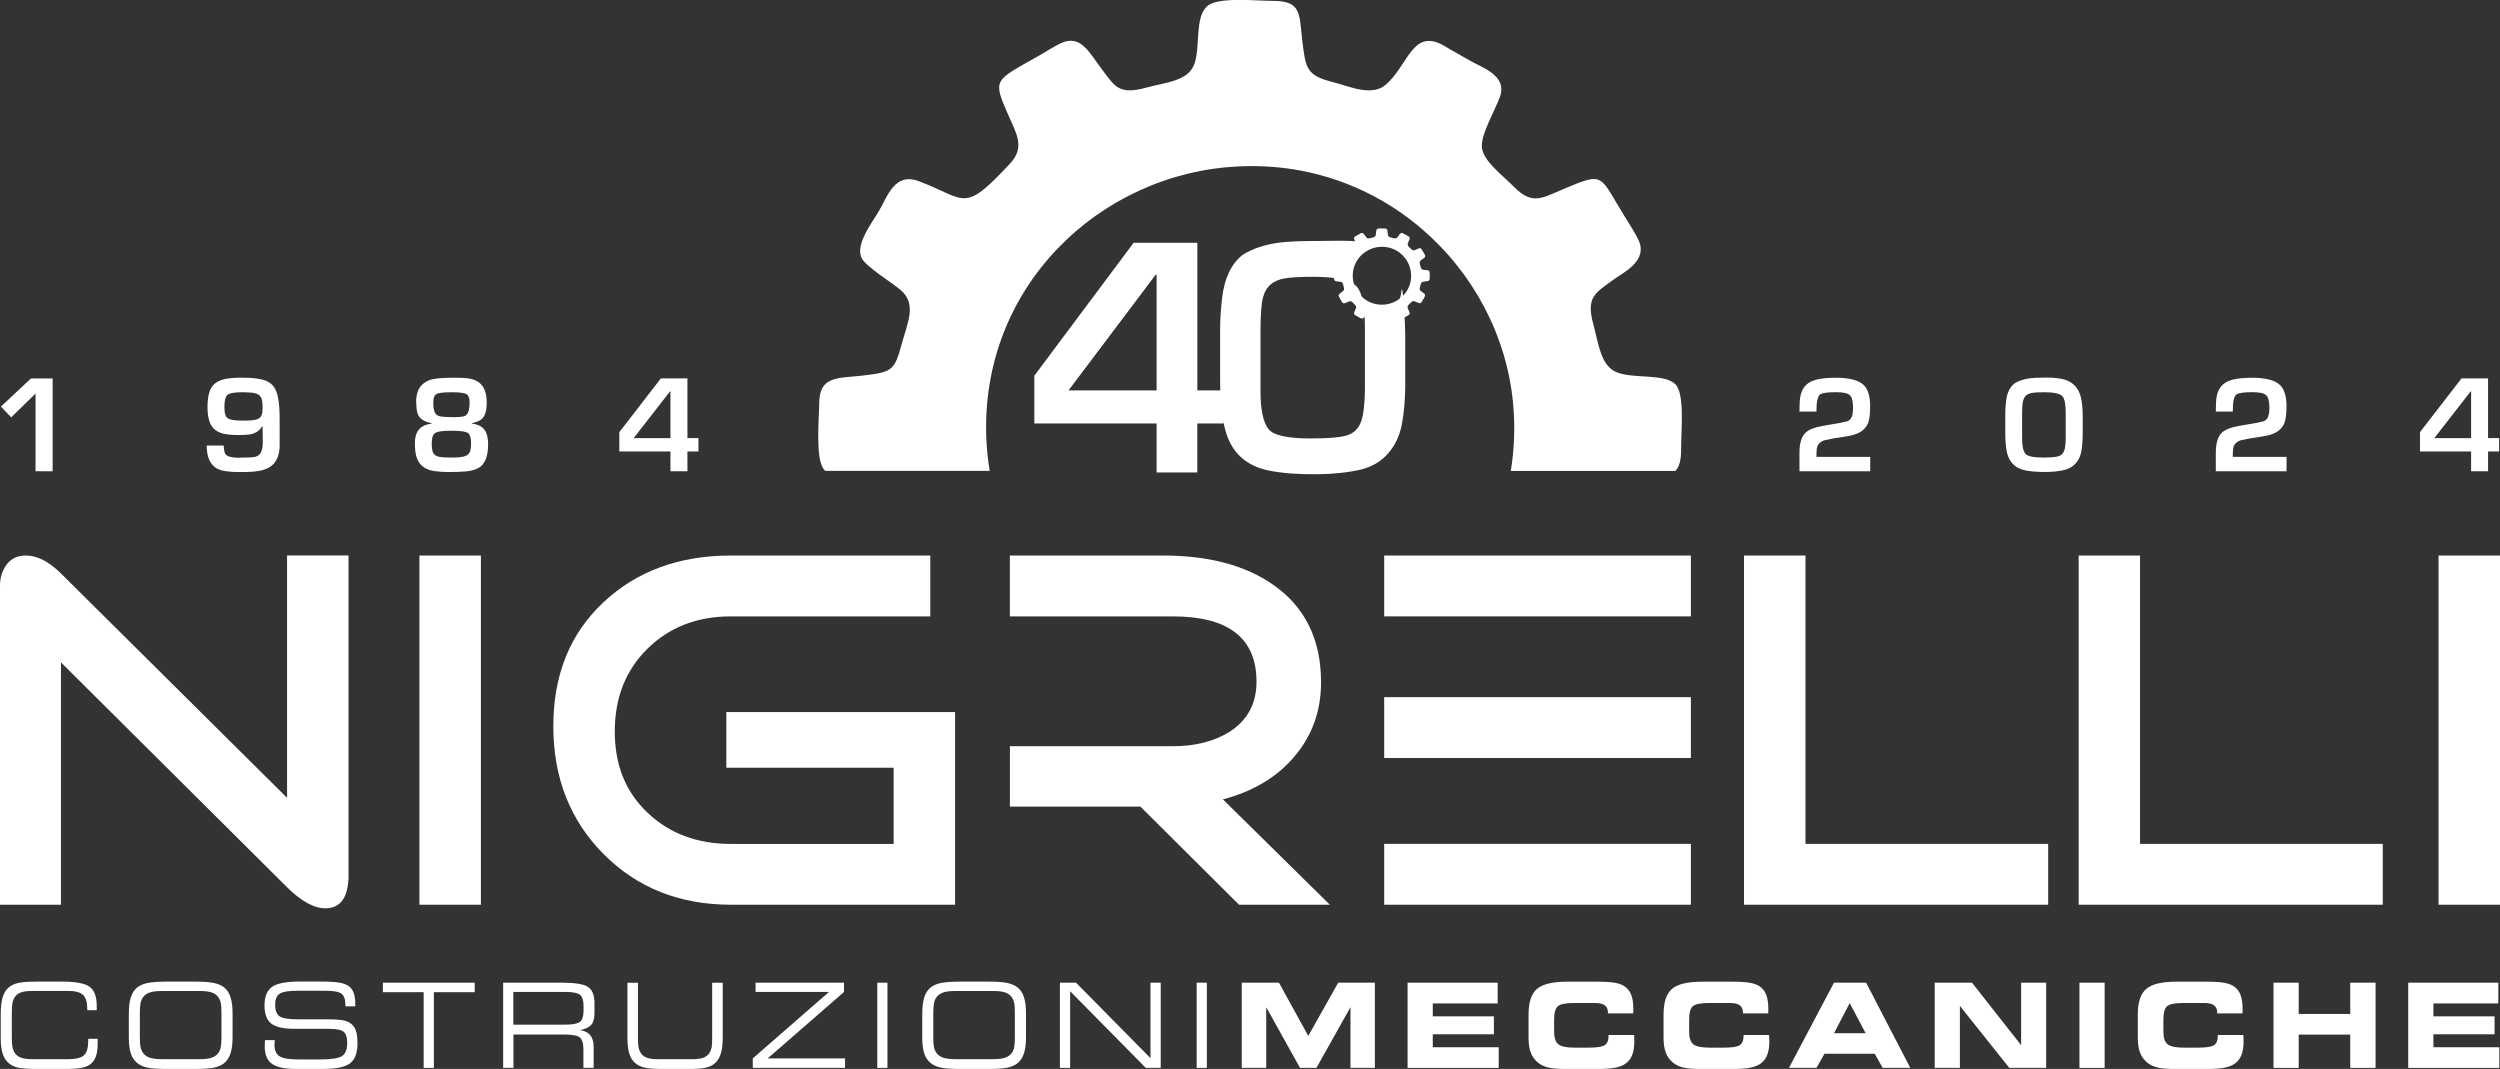 <svg viewBox="0 0 145 62" fill="none" xmlns="http://www.w3.org/2000/svg">
<rect x="0" y="0" width="145" height="62" fill="#333333" stroke="none"/>
<g clip-path="url(#clip0_222_596)">
<path d="M2.12 62C1.631 62 1.272 61.974 1.047 61.923C0.822 61.871 0.639 61.781 0.496 61.655C0.336 61.516 0.222 61.332 0.15 61.099C0.078 60.867 0.042 60.563 0.042 60.185V58.839C0.042 58.425 0.078 58.099 0.15 57.854C0.222 57.612 0.336 57.418 0.496 57.279C0.639 57.153 0.828 57.063 1.057 57.011C1.288 56.959 1.641 56.934 2.113 56.934H3.62C4.4 56.934 4.925 57.034 5.199 57.234C5.473 57.434 5.61 57.799 5.61 58.329C5.61 58.396 5.61 58.451 5.61 58.487C5.61 58.526 5.61 58.558 5.606 58.59H5.062V58.516C5.062 58.132 4.98 57.86 4.817 57.705C4.654 57.55 4.364 57.473 3.953 57.473H1.882C1.598 57.473 1.38 57.499 1.223 57.557C1.067 57.612 0.943 57.705 0.855 57.834C0.793 57.925 0.75 58.035 0.724 58.161C0.698 58.287 0.685 58.5 0.685 58.797V60.108C0.685 60.405 0.698 60.618 0.724 60.744C0.75 60.87 0.796 60.98 0.855 61.07C0.943 61.199 1.067 61.29 1.223 61.348C1.38 61.403 1.601 61.432 1.882 61.432H3.946C4.396 61.432 4.706 61.358 4.869 61.206C5.032 61.054 5.117 60.779 5.117 60.386V60.25H5.662C5.662 60.279 5.662 60.324 5.665 60.379C5.665 60.434 5.665 60.473 5.665 60.495C5.665 60.805 5.636 61.054 5.574 61.238C5.515 61.422 5.417 61.574 5.284 61.69C5.156 61.806 4.977 61.887 4.745 61.932C4.514 61.978 4.142 62.003 3.624 62.003H2.123L2.12 62Z" fill="white"/>
<path d="M11.562 57.479H9.399C9.093 57.479 8.855 57.505 8.688 57.563C8.522 57.618 8.392 57.712 8.297 57.841C8.229 57.935 8.18 58.044 8.154 58.17C8.127 58.3 8.111 58.509 8.111 58.806V60.105C8.111 60.402 8.124 60.615 8.154 60.741C8.18 60.867 8.229 60.977 8.297 61.07C8.392 61.199 8.522 61.29 8.688 61.348C8.855 61.403 9.093 61.432 9.399 61.432H11.562C11.868 61.432 12.106 61.406 12.273 61.348C12.439 61.293 12.569 61.199 12.664 61.07C12.729 60.983 12.775 60.876 12.801 60.754C12.827 60.631 12.844 60.441 12.844 60.182V58.729C12.844 58.467 12.831 58.277 12.801 58.154C12.775 58.032 12.726 57.928 12.664 57.838C12.569 57.709 12.439 57.618 12.273 57.56C12.106 57.505 11.868 57.476 11.562 57.476M9.69 62C9.178 62 8.799 61.974 8.555 61.923C8.31 61.871 8.111 61.781 7.958 61.655C7.785 61.513 7.661 61.328 7.586 61.096C7.511 60.864 7.472 60.563 7.472 60.185V58.836C7.472 58.425 7.508 58.096 7.586 57.854C7.661 57.612 7.782 57.418 7.951 57.279C8.105 57.153 8.304 57.066 8.555 57.014C8.803 56.963 9.181 56.934 9.683 56.934H11.278C11.78 56.934 12.159 56.959 12.406 57.014C12.658 57.066 12.857 57.156 13.01 57.279C13.176 57.415 13.297 57.602 13.372 57.841C13.45 58.08 13.489 58.393 13.489 58.778V60.156C13.489 60.541 13.45 60.854 13.372 61.093C13.294 61.332 13.173 61.519 13.01 61.655C12.857 61.781 12.661 61.871 12.416 61.923C12.172 61.974 11.793 62 11.278 62H9.69Z" fill="white"/>
<path d="M15.365 60.327H15.935C15.935 60.35 15.932 60.385 15.929 60.424C15.926 60.518 15.922 60.582 15.922 60.621C15.922 60.931 16.02 61.144 16.219 61.267C16.415 61.39 16.783 61.448 17.325 61.448H18.574C19.223 61.448 19.647 61.38 19.843 61.248C20.038 61.115 20.139 60.863 20.139 60.489C20.139 60.175 20.071 59.962 19.934 59.846C19.797 59.73 19.513 59.672 19.089 59.672H17.07C16.434 59.672 15.988 59.568 15.73 59.365C15.472 59.158 15.342 58.81 15.342 58.309C15.342 57.809 15.489 57.444 15.782 57.237C16.076 57.03 16.614 56.93 17.396 56.93H18.483C19.076 56.93 19.49 56.953 19.728 57.001C19.966 57.046 20.152 57.127 20.286 57.243C20.397 57.34 20.475 57.466 20.527 57.628C20.58 57.786 20.606 57.986 20.606 58.225V58.367H20.035V58.293C20.035 57.967 19.96 57.75 19.81 57.634C19.66 57.521 19.34 57.463 18.851 57.463H17.22C16.725 57.463 16.389 57.521 16.216 57.637C16.043 57.757 15.958 57.97 15.958 58.283C15.958 58.596 16.043 58.819 16.209 58.942C16.376 59.061 16.728 59.12 17.256 59.12H18.975C19.35 59.12 19.634 59.136 19.82 59.165C20.009 59.194 20.162 59.245 20.276 59.316C20.439 59.417 20.557 59.556 20.629 59.736C20.697 59.914 20.733 60.175 20.733 60.521C20.733 61.07 20.589 61.451 20.306 61.671C20.019 61.887 19.503 61.997 18.76 61.997H17.139C16.496 61.997 16.04 61.897 15.766 61.696C15.492 61.496 15.355 61.164 15.355 60.699C15.355 60.637 15.355 60.531 15.365 60.382C15.365 60.356 15.365 60.34 15.368 60.324" fill="white"/>
<path d="M25.165 61.938H24.572V57.547H22.207V56.995H27.533V57.547H25.165V61.938Z" fill="white"/>
<path d="M29.774 61.938H29.183V56.995H32.598C33.358 56.995 33.86 57.079 34.108 57.246C34.356 57.414 34.48 57.721 34.48 58.17V58.764C34.48 59.068 34.418 59.294 34.297 59.436C34.173 59.578 33.955 59.684 33.642 59.752C33.903 59.781 34.098 59.878 34.232 60.04C34.366 60.201 34.431 60.427 34.431 60.715V61.938H33.837V60.837C33.837 60.514 33.769 60.295 33.635 60.175C33.498 60.059 33.182 60.001 32.683 60.001H29.78V61.938H29.774ZM32.787 57.534H29.774V59.429H32.787C33.215 59.429 33.498 59.374 33.639 59.265C33.779 59.155 33.847 58.932 33.847 58.599V58.364C33.847 58.031 33.775 57.808 33.639 57.699C33.498 57.589 33.215 57.531 32.787 57.531V57.534Z" fill="white"/>
<path d="M38.429 62C37.96 62 37.614 61.974 37.389 61.922C37.164 61.871 36.981 61.78 36.838 61.654C36.681 61.519 36.567 61.335 36.499 61.109C36.427 60.88 36.391 60.579 36.391 60.201V56.998H37.001V60.201C37.001 60.463 37.014 60.654 37.04 60.773C37.066 60.889 37.109 60.992 37.167 61.077C37.252 61.202 37.37 61.293 37.526 61.351C37.679 61.409 37.898 61.435 38.172 61.435H40.135C40.413 61.435 40.631 61.406 40.784 61.351C40.938 61.293 41.058 61.202 41.143 61.077C41.202 60.989 41.244 60.889 41.27 60.773C41.296 60.657 41.306 60.466 41.306 60.201V56.998H41.919V60.166C41.919 60.544 41.883 60.854 41.812 61.093C41.74 61.332 41.629 61.519 41.476 61.658C41.339 61.784 41.159 61.874 40.934 61.926C40.709 61.977 40.36 62.003 39.887 62.003H38.426L38.429 62Z" fill="white"/>
<path d="M43.661 61.938V61.386L48.08 57.534H43.824V56.995H48.951V57.534L44.528 61.386H49.013V61.938H43.661Z" fill="white"/>
<path d="M51.472 56.995H50.882V61.938H51.472V56.995Z" fill="white"/>
<path d="M57.581 57.479H55.418C55.112 57.479 54.874 57.505 54.707 57.563C54.541 57.618 54.41 57.712 54.316 57.841C54.247 57.935 54.199 58.044 54.172 58.17C54.146 58.3 54.13 58.509 54.13 58.806V60.105C54.13 60.402 54.143 60.615 54.172 60.741C54.199 60.867 54.247 60.977 54.316 61.07C54.41 61.199 54.541 61.29 54.707 61.348C54.874 61.403 55.112 61.432 55.418 61.432H57.581C57.887 61.432 58.125 61.406 58.292 61.348C58.458 61.293 58.588 61.199 58.683 61.07C58.748 60.983 58.794 60.876 58.82 60.754C58.846 60.631 58.862 60.441 58.862 60.182V58.729C58.862 58.467 58.849 58.277 58.82 58.154C58.794 58.032 58.745 57.928 58.683 57.838C58.588 57.709 58.458 57.618 58.292 57.56C58.125 57.505 57.887 57.476 57.581 57.476M55.709 62C55.197 62 54.818 61.974 54.574 61.923C54.329 61.871 54.13 61.781 53.977 61.655C53.804 61.513 53.68 61.328 53.605 61.096C53.53 60.864 53.491 60.563 53.491 60.185V58.836C53.491 58.425 53.527 58.096 53.605 57.854C53.68 57.612 53.801 57.418 53.97 57.279C54.123 57.153 54.322 57.066 54.574 57.014C54.821 56.963 55.2 56.934 55.702 56.934H57.297C57.799 56.934 58.177 56.959 58.425 57.014C58.676 57.066 58.875 57.156 59.029 57.279C59.195 57.415 59.316 57.602 59.391 57.841C59.469 58.08 59.508 58.393 59.508 58.778V60.156C59.508 60.541 59.469 60.854 59.391 61.093C59.312 61.332 59.195 61.519 59.029 61.655C58.875 61.781 58.68 61.871 58.435 61.923C58.19 61.974 57.812 62 57.297 62H55.709Z" fill="white"/>
<path d="M62.068 61.938H61.475V56.995H62.407L66.729 61.373V56.995H67.322V61.938H66.455L62.068 57.492V61.938Z" fill="white"/>
<path d="M69.997 56.995H69.406V61.938H69.997V56.995Z" fill="white"/>
<path d="M73.441 61.938H72.022V56.995H74.178L75.88 60.082L77.616 56.995H79.742V61.938H78.327V58.416L76.353 61.938H75.401L73.441 58.416V61.938Z" fill="white"/>
<path d="M86.865 58.199H83.101V58.948H86.646V59.988H83.101V60.74H86.924V61.938H81.64V56.995H86.865V58.199Z" fill="white"/>
<path d="M93.261 58.777V58.729C93.261 58.538 93.199 58.396 93.075 58.306C92.951 58.215 92.758 58.173 92.491 58.173H91.32C90.818 58.173 90.498 58.235 90.355 58.361C90.211 58.486 90.139 58.745 90.139 59.142V59.83C90.139 60.188 90.218 60.431 90.378 60.563C90.534 60.695 90.847 60.763 91.317 60.763H92.165C92.628 60.763 92.934 60.715 93.078 60.618C93.222 60.521 93.296 60.343 93.296 60.082V60.03H94.777C94.777 60.03 94.777 60.049 94.781 60.066C94.787 60.211 94.79 60.318 94.79 60.389C94.79 60.705 94.751 60.967 94.673 61.173C94.598 61.38 94.477 61.544 94.311 61.67C94.154 61.79 93.946 61.874 93.688 61.926C93.427 61.977 93.045 62.003 92.543 62.003H90.912C90.413 62.003 90.048 61.977 89.81 61.919C89.575 61.864 89.373 61.771 89.207 61.635C89.014 61.477 88.874 61.286 88.786 61.054C88.698 60.824 88.656 60.534 88.656 60.185V58.839C88.656 58.131 88.819 57.637 89.145 57.356C89.471 57.075 90.061 56.937 90.912 56.937H92.543C93.068 56.937 93.453 56.959 93.701 57.008C93.949 57.056 94.144 57.14 94.288 57.253C94.441 57.373 94.552 57.534 94.624 57.737C94.696 57.938 94.732 58.193 94.732 58.499C94.732 58.571 94.732 58.629 94.732 58.667C94.732 58.706 94.728 58.742 94.722 58.777H93.257H93.261Z" fill="white"/>
<path d="M101.091 58.777V58.729C101.091 58.538 101.029 58.396 100.905 58.306C100.781 58.215 100.589 58.173 100.322 58.173H99.151C98.648 58.173 98.329 58.235 98.185 58.361C98.042 58.486 97.97 58.745 97.97 59.142V59.83C97.97 60.188 98.048 60.431 98.208 60.563C98.365 60.695 98.678 60.763 99.147 60.763H99.995C100.459 60.763 100.765 60.715 100.909 60.618C101.052 60.521 101.127 60.343 101.127 60.082V60.03H102.608C102.608 60.03 102.608 60.049 102.611 60.066C102.618 60.211 102.621 60.318 102.621 60.389C102.621 60.705 102.582 60.967 102.503 61.173C102.428 61.38 102.308 61.544 102.141 61.67C101.985 61.79 101.776 61.874 101.518 61.926C101.258 61.977 100.876 62.003 100.374 62.003H98.743C98.244 62.003 97.879 61.977 97.641 61.919C97.406 61.864 97.204 61.771 97.037 61.635C96.845 61.477 96.705 61.286 96.617 61.054C96.528 60.824 96.486 60.534 96.486 60.185V58.839C96.486 58.131 96.649 57.637 96.975 57.356C97.301 57.075 97.892 56.937 98.743 56.937H100.374C100.899 56.937 101.284 56.959 101.532 57.008C101.779 57.056 101.975 57.14 102.119 57.253C102.272 57.373 102.383 57.534 102.455 57.737C102.526 57.938 102.562 58.193 102.562 58.499C102.562 58.571 102.562 58.629 102.562 58.667C102.562 58.706 102.559 58.742 102.552 58.777H101.088H101.091Z" fill="white"/>
<path d="M105.351 61.938H103.759L106.372 56.995H108.234L110.797 61.938H109.196L108.733 61.115H105.82L105.354 61.938H105.351ZM106.372 59.927H108.208L107.282 58.18L106.372 59.927Z" fill="white"/>
<path d="M118.677 61.938H116.541L113.674 58.344V61.938H112.213V56.995H114.375L117.226 60.621V56.995H118.677V61.938Z" fill="white"/>
<path d="M122.069 56.995H120.608V61.938H122.069V56.995Z" fill="white"/>
<path d="M128.598 58.777V58.729C128.598 58.538 128.536 58.396 128.412 58.306C128.288 58.215 128.096 58.173 127.829 58.173H126.658C126.155 58.173 125.836 58.235 125.692 58.361C125.549 58.486 125.477 58.745 125.477 59.142V59.83C125.477 60.188 125.555 60.431 125.715 60.563C125.872 60.695 126.185 60.763 126.654 60.763H127.502C127.966 60.763 128.272 60.715 128.416 60.618C128.559 60.521 128.634 60.343 128.634 60.082V60.03H130.115C130.115 60.03 130.115 60.049 130.118 60.066C130.125 60.211 130.128 60.318 130.128 60.389C130.128 60.705 130.089 60.967 130.011 61.173C129.932 61.38 129.812 61.544 129.648 61.67C129.492 61.79 129.283 61.874 129.026 61.926C128.765 61.977 128.383 62.003 127.881 62.003H126.25C125.751 62.003 125.386 61.977 125.148 61.919C124.913 61.864 124.711 61.771 124.544 61.635C124.352 61.477 124.212 61.286 124.124 61.054C124.036 60.824 123.993 60.534 123.993 60.185V58.839C123.993 58.131 124.156 57.637 124.482 57.356C124.809 57.075 125.399 56.937 126.25 56.937H127.881C128.406 56.937 128.791 56.959 129.039 57.008C129.286 57.056 129.482 57.14 129.626 57.253C129.779 57.373 129.89 57.534 129.962 57.737C130.033 57.938 130.069 58.193 130.069 58.499C130.069 58.571 130.069 58.629 130.069 58.667C130.069 58.706 130.066 58.742 130.059 58.777H128.595H128.598Z" fill="white"/>
<path d="M133.324 61.938H131.863V56.995H133.324V58.809H136.315V56.995H137.783V61.938H136.315V60.007H133.324V61.938Z" fill="white"/>
<path d="M144.902 58.199H141.138V58.948H144.684V59.988H141.138V60.74H144.961V61.938H139.677V56.995H144.902V58.199Z" fill="white"/>
<path d="M20.218 50.724C20.218 52.028 19.767 52.681 18.871 52.681C18.212 52.681 17.471 52.274 16.653 51.463L3.535 38.417V52.474H0V33.971C0 33.496 0.13 33.086 0.388 32.74C0.649 32.395 1.018 32.221 1.497 32.221C2.156 32.221 2.834 32.566 3.532 33.257L16.65 46.274V32.217H20.214V50.72L20.218 50.724Z" fill="white"/>
<path d="M27.892 32.221H24.327V52.474H27.892V32.221Z" fill="white"/>
<path d="M55.392 52.474H42.395C39.421 52.474 36.959 51.496 35.011 49.539C33.064 47.582 32.093 45.111 32.093 42.125C32.093 39.138 33.055 36.767 34.982 34.949C36.91 33.131 39.379 32.221 42.395 32.221H53.957V35.75H42.395C40.438 35.75 38.827 36.373 37.559 37.62C36.29 38.866 35.657 40.468 35.657 42.425C35.657 44.382 36.29 45.935 37.559 47.139C38.827 48.344 40.438 48.948 42.395 48.948H51.831V44.53H42.128V41.298H55.395V52.477L55.392 52.474Z" fill="white"/>
<path fill-rule="evenodd" clip-rule="evenodd" d="M77.133 52.474H71.862L66.142 46.781H58.575V43.281H68.027C69.344 43.281 70.453 42.993 71.35 42.422C72.368 41.75 72.877 40.791 72.877 39.544C72.877 37.013 71.259 35.75 68.024 35.75H58.572V32.221H67.456C70.091 32.221 72.218 32.783 73.835 33.91C75.691 35.195 76.621 37.084 76.621 39.574C76.621 41.272 76.083 42.738 75.003 43.962C74.005 45.108 72.648 45.909 70.93 46.364L77.13 52.474H77.133Z" fill="white"/>
<path d="M98.071 32.221H80.283V35.75H98.071V32.221Z" fill="white"/>
<path d="M98.071 48.944H80.283V52.474H98.071V48.944Z" fill="white"/>
<path d="M98.071 40.435H80.283V43.965H98.071V40.435Z" fill="white"/>
<path d="M118.794 52.474H101.153V32.221H104.718V48.945H118.794V52.474Z" fill="white"/>
<path d="M138.2 52.474H120.562V32.221H124.123V48.945H138.2V52.474Z" fill="white"/>
<path d="M145 32.221H141.435V52.474H145V32.221Z" fill="white"/>
<path fill-rule="evenodd" clip-rule="evenodd" d="M71.054 9.71C79.961 8.838 87.008 15.542 87.755 23.354C87.886 24.723 87.834 26.05 87.625 27.316H97.171C97.396 27.083 97.507 26.702 97.504 26.06C97.497 25.052 97.739 22.824 97.161 22.275C96.512 21.655 94.754 21.984 93.776 21.594C92.83 21.219 92.722 19.937 92.416 18.82C91.979 17.228 92.524 17.005 93.496 16.279C94.115 15.813 95.648 15.152 95.009 13.87C94.807 13.463 94.467 12.933 94.236 12.562C92.745 10.162 93.098 9.946 90.72 10.947C89.435 11.49 88.887 11.913 87.824 10.85C87.064 10.091 86.043 9.345 85.952 8.564C85.864 7.799 86.754 6.336 87.005 5.59C87.419 4.347 85.939 3.927 85.162 3.462C84.68 3.175 84.305 2.99 83.838 2.703C81.957 1.553 81.725 3.685 80.417 4.88C79.589 5.635 78.294 5.012 77.276 4.754C75.766 4.369 75.724 3.953 75.531 2.345C75.349 0.82 75.505 0.049 73.836 0.052C72.847 0.052 70.633 -0.2 70.013 0.362C69.289 1.014 69.625 2.664 69.286 3.678C68.94 4.718 67.587 4.776 66.523 5.073C64.86 5.538 64.651 4.989 63.921 4.033C63.174 3.058 62.694 1.97 61.53 2.506C61.109 2.7 60.659 3.007 60.206 3.262C57.652 4.699 57.574 4.589 58.468 6.643C58.941 7.734 59.482 8.528 58.575 9.497C55.839 12.42 56.093 11.57 53.298 10.511C51.896 9.978 51.485 11.37 50.989 12.219C50.575 12.927 49.597 14.173 49.972 14.958C50.216 15.471 51.7 16.359 52.248 16.831C53.191 17.641 52.627 18.752 52.307 19.924C51.88 21.487 51.779 21.581 50.027 21.784C48.602 21.949 47.532 21.791 47.516 23.357C47.506 24.274 47.281 26.647 47.793 27.235C47.816 27.261 47.839 27.287 47.865 27.309H57.401C57.349 26.993 57.307 26.676 57.274 26.36C56.384 17.392 63.083 10.489 71.06 9.707" fill="white"/>
<path d="M67.084 22.643V15.93L67.026 15.939L61.974 22.643H67.081H67.084ZM70.969 24.561H69.442V27.403H67.084V24.561H59.991V21.791L65.75 14.082H69.446V22.643H70.972V24.561H70.969Z" fill="white"/>
<path d="M79.165 22.64V19.039C79.165 17.776 79.008 16.969 78.692 16.624C78.349 16.246 77.508 16.055 76.161 16.055C75.388 16.055 74.834 16.088 74.494 16.149C74.168 16.21 73.907 16.32 73.715 16.482C73.493 16.666 73.34 16.924 73.249 17.266C73.157 17.615 73.108 18.29 73.108 19.288V22.675C73.108 23.76 73.265 24.503 73.578 24.893C73.862 25.249 74.677 25.43 76.017 25.43C77.159 25.43 77.899 25.355 78.242 25.21C78.457 25.12 78.63 24.984 78.76 24.806C78.91 24.603 79.008 24.328 79.06 23.996C79.126 23.544 79.162 23.092 79.162 22.636M81.507 22.162C81.507 23.072 81.445 23.88 81.314 24.577C81.187 25.265 80.916 25.843 80.496 26.314C80.091 26.773 79.566 27.08 78.923 27.235C78.206 27.403 77.358 27.496 76.386 27.506C75.306 27.519 74.387 27.448 73.63 27.299C72.394 27.057 71.575 26.385 71.174 25.284C70.904 24.548 70.767 23.457 70.767 22.02V19.107C70.767 18.545 70.806 17.941 70.881 17.299C71.014 16.133 71.416 15.293 72.081 14.777C72.658 14.415 73.369 14.179 74.221 14.069C74.703 14.008 75.46 13.976 76.49 13.976C77.521 13.976 79.553 13.872 79.018 14.276C77.906 15.109 78.405 16.947 78.78 17.402C79.135 17.835 81.118 18.587 81.278 16.921C81.347 16.217 81.503 18.493 81.503 19.575V22.165L81.507 22.162Z" fill="white"/>
<path fill-rule="evenodd" clip-rule="evenodd" d="M81.754 13.866C81.8 13.727 81.637 13.682 81.549 13.63C81.497 13.598 81.454 13.579 81.402 13.546C81.193 13.421 81.167 13.656 81.024 13.789C80.932 13.873 80.789 13.805 80.675 13.776C80.508 13.734 80.502 13.689 80.482 13.508C80.463 13.34 80.482 13.253 80.293 13.253C80.182 13.253 79.938 13.224 79.869 13.288C79.788 13.359 79.827 13.543 79.788 13.656C79.748 13.773 79.598 13.779 79.481 13.811C79.298 13.863 79.275 13.802 79.194 13.695C79.112 13.588 79.057 13.466 78.93 13.527C78.884 13.55 78.832 13.582 78.783 13.611C78.499 13.769 78.493 13.756 78.591 13.986C78.643 14.105 78.701 14.195 78.604 14.302C78.3 14.625 78.33 14.531 78.02 14.415C77.863 14.357 77.818 14.509 77.766 14.606C77.72 14.683 77.612 14.822 77.651 14.909C77.677 14.967 77.844 15.064 77.903 15.116C78.007 15.206 77.945 15.329 77.909 15.458C77.863 15.633 77.85 15.642 77.658 15.665C77.501 15.684 77.381 15.665 77.381 15.839C77.381 15.939 77.355 16.204 77.41 16.269C77.482 16.349 77.664 16.317 77.778 16.349C77.896 16.385 77.906 16.52 77.938 16.646C77.987 16.827 77.935 16.856 77.824 16.94C77.534 17.153 77.622 17.121 77.814 17.48C77.899 17.638 77.961 17.605 78.115 17.538C78.248 17.48 78.33 17.422 78.444 17.531C78.763 17.838 78.666 17.78 78.548 18.103C78.493 18.251 78.643 18.303 78.734 18.352C78.809 18.393 78.956 18.513 79.054 18.465C79.103 18.439 79.217 18.261 79.259 18.213C79.344 18.116 79.481 18.18 79.605 18.213C79.775 18.258 79.788 18.284 79.81 18.468C79.83 18.626 79.81 18.736 79.993 18.739C80.097 18.739 80.365 18.765 80.427 18.703C80.499 18.636 80.466 18.445 80.505 18.335C80.544 18.226 80.694 18.213 80.812 18.18C80.988 18.132 81.02 18.193 81.102 18.3C81.298 18.558 81.265 18.526 81.653 18.3C81.709 18.267 81.754 18.255 81.761 18.177C81.774 18.038 81.532 17.838 81.695 17.686C81.754 17.631 81.875 17.489 81.94 17.47C82.038 17.444 82.195 17.544 82.279 17.573C82.433 17.628 82.475 17.476 82.534 17.383C82.576 17.312 82.697 17.163 82.641 17.07C82.609 17.011 82.442 16.921 82.387 16.866C82.296 16.776 82.364 16.624 82.397 16.511C82.442 16.343 82.488 16.343 82.667 16.32C82.837 16.301 82.922 16.314 82.922 16.13C82.922 16.017 82.948 15.771 82.883 15.71C82.811 15.642 82.615 15.678 82.508 15.636C82.403 15.594 82.39 15.452 82.358 15.329C82.309 15.151 82.371 15.129 82.478 15.048C82.547 14.996 82.716 14.922 82.645 14.78C82.622 14.735 82.586 14.677 82.56 14.635C82.394 14.37 82.433 14.344 82.172 14.457C82.028 14.518 81.969 14.564 81.852 14.447C81.767 14.363 81.656 14.28 81.643 14.195C81.634 14.112 81.731 13.95 81.761 13.866M79.99 14.322C80.975 14.225 81.757 14.967 81.839 15.833C81.93 16.805 81.2 17.576 80.323 17.664C79.334 17.764 78.552 17.024 78.467 16.165C78.369 15.174 79.109 14.409 79.993 14.322H79.99Z" fill="white"/>
<path d="M3.053 27.335H2.061V22.827L0.649 24.206L0.052 23.582L1.794 21.952H3.053V27.335Z" fill="white"/>
<path d="M15.228 23.731V23.538C15.228 23.227 15.162 23.024 15.032 22.921C14.934 22.846 14.794 22.798 14.614 22.775C14.546 22.769 14.461 22.762 14.367 22.759C14.305 22.756 14.213 22.753 14.099 22.75C13.587 22.746 13.28 22.804 13.176 22.921C13.069 23.021 13.016 23.253 13.016 23.618C13.016 23.925 13.065 24.125 13.16 24.222C13.245 24.306 13.414 24.361 13.669 24.38C13.806 24.39 13.952 24.396 14.112 24.396C14.285 24.396 14.438 24.39 14.575 24.38C14.817 24.361 14.986 24.312 15.074 24.225C15.175 24.132 15.228 23.97 15.228 23.734M16.222 25.779C16.222 26.366 16.059 26.78 15.736 27.028C15.498 27.209 15.146 27.319 14.676 27.358C14.455 27.37 14.191 27.38 13.881 27.38C13.264 27.38 12.831 27.312 12.583 27.174C12.185 26.951 11.989 26.505 11.989 25.84H12.974C12.984 26.027 13.003 26.163 13.033 26.25C13.065 26.344 13.127 26.411 13.222 26.453C13.329 26.505 13.528 26.537 13.815 26.553C13.877 26.544 13.962 26.541 14.066 26.541C14.393 26.541 14.624 26.528 14.758 26.505C14.885 26.483 14.986 26.428 15.065 26.34C15.185 26.205 15.244 25.972 15.241 25.643L15.228 24.716H15.211C15.048 24.994 14.794 25.159 14.448 25.201C14.288 25.22 14.089 25.233 13.848 25.233C13.492 25.233 13.199 25.207 12.964 25.155C12.733 25.107 12.543 25.003 12.39 24.852C12.152 24.613 12.035 24.196 12.035 23.602C12.035 22.911 12.181 22.456 12.478 22.233C12.716 22.052 13.049 21.952 13.476 21.923C13.649 21.913 13.855 21.907 14.096 21.907C14.699 21.907 15.143 21.968 15.433 22.088C15.629 22.168 15.789 22.294 15.906 22.469C16.115 22.766 16.219 23.366 16.219 24.277V25.779H16.222Z" fill="white"/>
<path d="M27.324 25.749C27.324 25.443 27.275 25.242 27.181 25.146C27.07 25.036 26.737 24.981 26.179 24.981C25.622 24.981 25.322 25.036 25.201 25.146C25.136 25.204 25.093 25.284 25.074 25.385C25.054 25.481 25.041 25.607 25.041 25.762C25.041 26.059 25.09 26.256 25.185 26.353C25.263 26.431 25.374 26.479 25.511 26.502C25.654 26.528 25.837 26.537 26.059 26.537H26.297C26.731 26.537 27.011 26.479 27.132 26.366C27.259 26.282 27.321 26.079 27.321 25.749M27.239 23.35C27.239 23.143 27.194 22.988 27.102 22.892C26.995 22.795 26.698 22.75 26.215 22.75C25.684 22.75 25.371 22.791 25.273 22.879C25.175 22.963 25.129 23.127 25.129 23.37C25.129 23.738 25.201 23.97 25.338 24.07C25.413 24.122 25.521 24.157 25.664 24.17C25.801 24.183 25.994 24.193 26.241 24.193H26.401C26.571 24.193 26.714 24.183 26.841 24.161C26.943 24.145 27.024 24.099 27.083 24.028C27.184 23.909 27.236 23.683 27.236 23.353L27.239 23.35ZM28.312 25.749C28.312 26.47 28.127 26.931 27.758 27.138C27.575 27.241 27.35 27.306 27.083 27.335C26.786 27.367 26.427 27.38 26.007 27.377C25.703 27.377 25.433 27.358 25.195 27.322C24.725 27.254 24.402 27.044 24.229 26.689C24.131 26.489 24.079 26.227 24.069 25.904C24.069 25.888 24.069 25.859 24.063 25.814V25.724C24.063 25.281 24.187 24.968 24.434 24.781C24.578 24.674 24.774 24.603 25.025 24.571V24.542C24.634 24.468 24.379 24.312 24.262 24.083C24.183 23.931 24.148 23.705 24.148 23.408L24.134 23.308C24.134 23.102 24.167 22.898 24.232 22.704C24.298 22.52 24.405 22.365 24.558 22.246C24.663 22.165 24.764 22.104 24.858 22.065C25.116 21.958 25.605 21.907 26.329 21.907C26.685 21.907 26.936 21.916 27.086 21.936C27.38 21.971 27.614 22.055 27.784 22.184C28.078 22.407 28.228 22.791 28.228 23.334C28.228 23.877 28.113 24.193 27.882 24.351C27.761 24.435 27.592 24.497 27.38 24.538V24.568C27.843 24.626 28.13 24.839 28.237 25.204C28.283 25.365 28.309 25.546 28.309 25.743L28.312 25.749Z" fill="white"/>
<path d="M38.886 25.41V22.698H38.863L36.753 25.41H38.889H38.886ZM40.51 26.185H39.871V27.335H38.886V26.185H35.921V25.065L38.328 21.949H39.871V25.407H40.51V26.182V26.185Z" fill="white"/>
<path d="M108.472 27.335H104.369V26.272C104.369 25.701 104.49 25.307 104.731 25.087C104.924 24.913 105.246 24.784 105.697 24.706L106.333 24.596C106.528 24.57 106.799 24.519 107.138 24.435C107.223 24.403 107.288 24.354 107.34 24.286C107.432 24.167 107.477 23.957 107.477 23.657C107.477 23.282 107.415 23.04 107.298 22.93C107.187 22.807 106.913 22.746 106.476 22.746C106.039 22.746 105.736 22.785 105.592 22.859C105.462 22.95 105.387 23.156 105.367 23.476C105.357 23.628 105.354 23.76 105.354 23.873H104.369C104.369 23.873 104.372 23.689 104.382 23.337C104.402 22.62 104.715 22.184 105.325 22.026C105.622 21.948 106.006 21.91 106.476 21.91C107.269 21.91 107.807 22.052 108.094 22.333C108.345 22.578 108.469 22.985 108.469 23.553C108.469 23.88 108.446 24.154 108.397 24.377C108.348 24.6 108.234 24.787 108.058 24.939C107.856 25.116 107.562 25.233 107.187 25.294L106.672 25.378C106.476 25.4 106.189 25.452 105.807 25.539C105.514 25.643 105.367 25.836 105.367 26.117C105.357 26.201 105.354 26.33 105.354 26.498H108.472V27.338V27.335Z" fill="white"/>
<path d="M119.812 25.41V23.954C119.812 23.444 119.747 23.118 119.616 22.979C119.473 22.827 119.121 22.75 118.56 22.75C118.237 22.75 118.005 22.763 117.862 22.788C117.725 22.814 117.617 22.856 117.535 22.921C117.441 22.995 117.379 23.102 117.34 23.237C117.301 23.379 117.281 23.651 117.281 24.054V25.423C117.281 25.863 117.346 26.163 117.477 26.321C117.594 26.463 117.937 26.538 118.498 26.538C118.974 26.538 119.284 26.508 119.427 26.45C119.515 26.415 119.59 26.36 119.642 26.289C119.704 26.205 119.747 26.095 119.77 25.959C119.799 25.775 119.812 25.595 119.812 25.41ZM120.794 25.217C120.794 25.585 120.768 25.911 120.715 26.192C120.663 26.47 120.549 26.705 120.373 26.893C120.203 27.077 119.985 27.203 119.714 27.264C119.414 27.332 119.062 27.371 118.654 27.374C118.204 27.377 117.819 27.351 117.503 27.29C116.984 27.193 116.645 26.919 116.476 26.476C116.361 26.179 116.306 25.737 116.306 25.155V23.977C116.306 23.751 116.322 23.505 116.355 23.247C116.41 22.776 116.58 22.436 116.857 22.227C117.098 22.081 117.395 21.984 117.751 21.939C117.953 21.913 118.269 21.9 118.7 21.9C119.13 21.9 119.489 21.942 119.757 22.02C120.017 22.097 120.223 22.233 120.383 22.417C120.533 22.591 120.64 22.817 120.702 23.089C120.764 23.366 120.797 23.725 120.797 24.161V25.207L120.794 25.217Z" fill="white"/>
<path d="M132.619 27.335H128.517V26.272C128.517 25.701 128.637 25.307 128.879 25.087C129.071 24.913 129.394 24.784 129.844 24.706L130.48 24.596C130.676 24.57 130.946 24.519 131.286 24.435C131.37 24.403 131.436 24.354 131.488 24.286C131.579 24.167 131.625 23.957 131.625 23.657C131.625 23.282 131.563 23.04 131.445 22.93C131.334 22.807 131.061 22.746 130.623 22.746C130.186 22.746 129.883 22.785 129.74 22.859C129.609 22.95 129.534 23.156 129.515 23.476C129.505 23.628 129.502 23.76 129.502 23.873H128.517C128.517 23.873 128.52 23.689 128.53 23.337C128.549 22.62 128.862 22.184 129.472 22.026C129.769 21.948 130.154 21.91 130.623 21.91C131.416 21.91 131.954 22.052 132.241 22.333C132.492 22.578 132.616 22.985 132.616 23.553C132.616 23.88 132.593 24.154 132.544 24.377C132.496 24.6 132.381 24.787 132.205 24.939C132.003 25.116 131.71 25.233 131.334 25.294L130.819 25.378C130.623 25.4 130.336 25.452 129.955 25.539C129.661 25.643 129.515 25.836 129.515 26.117C129.505 26.201 129.502 26.33 129.502 26.498H132.619V27.338V27.335Z" fill="white"/>
<path d="M143.324 25.41V22.698H143.301L141.191 25.41H143.327H143.324ZM144.948 26.185H144.308V27.335H143.324V26.185H140.359V25.065L142.766 21.949H144.308V25.407H144.948V26.182V26.185Z" fill="white"/>
</g>
<defs>
<clipPath id="clip0_222_596">
<rect width="145" height="62" fill="white"/>
</clipPath>
</defs>
</svg>
